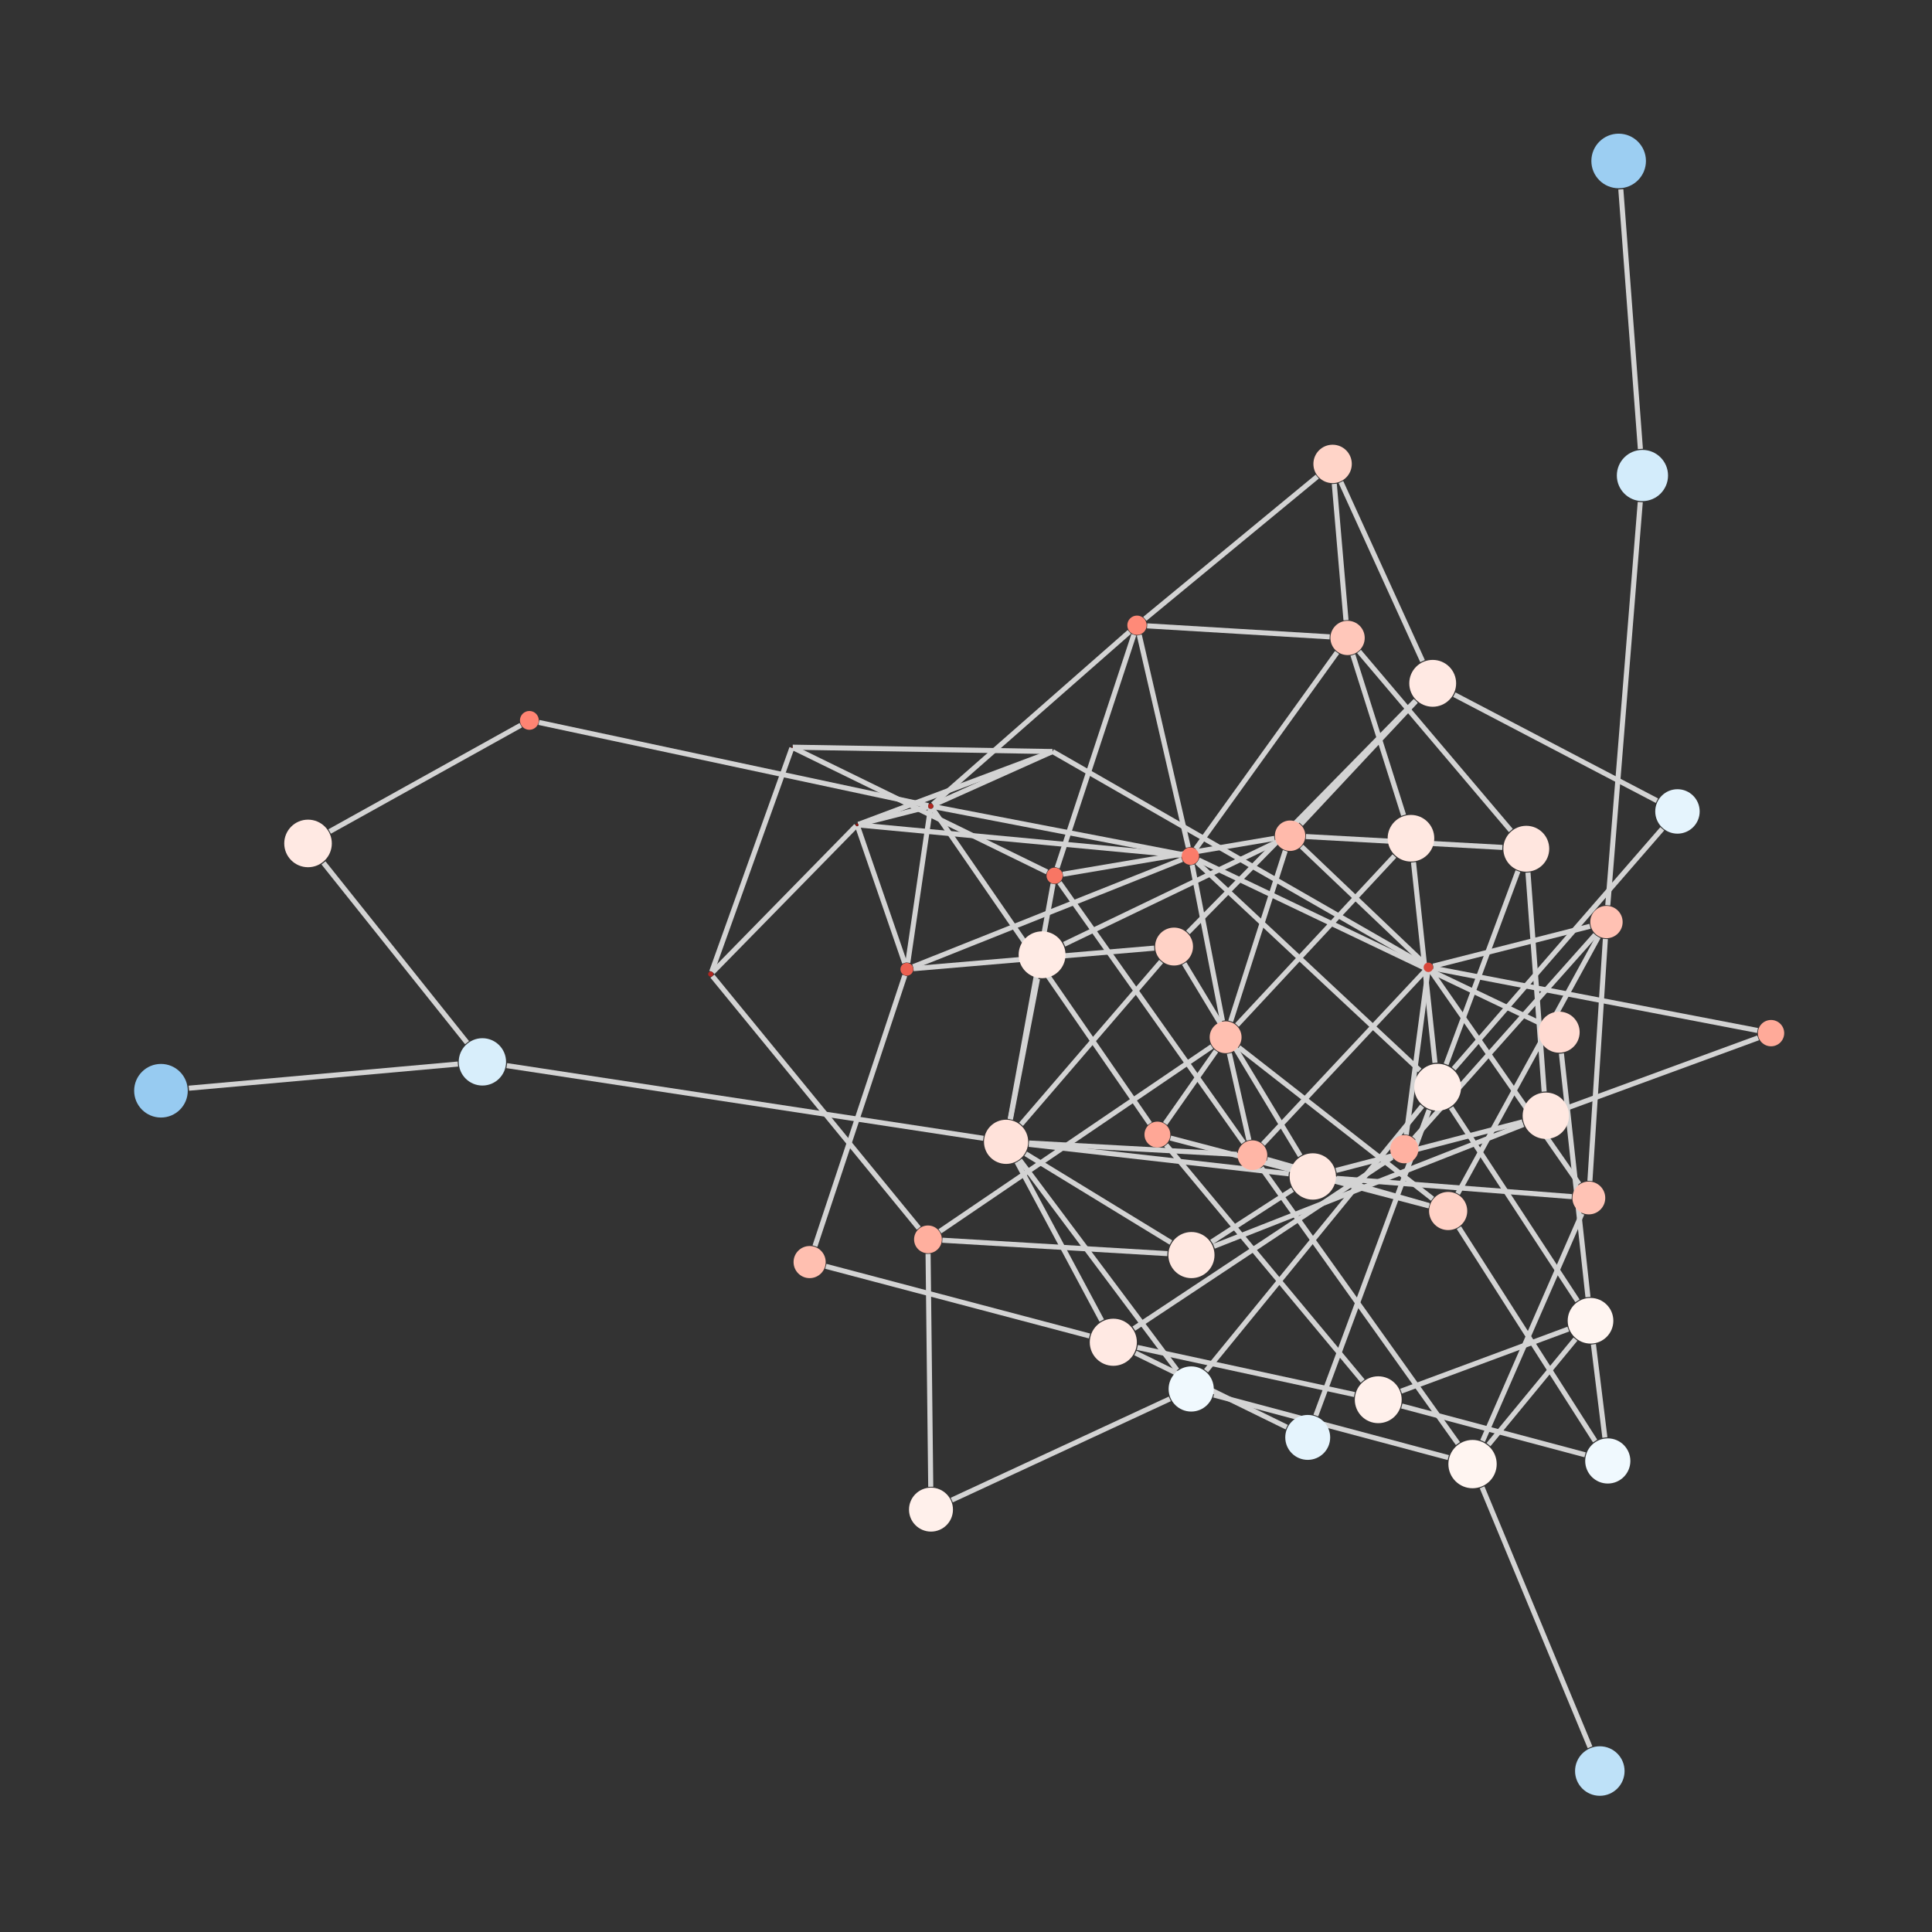 <?xml version="1.0" encoding="UTF-8"?>
<svg xmlns="http://www.w3.org/2000/svg"
     xmlns:xlink="http://www.w3.org/1999/xlink"
     xmlns:gadfly="http://www.gadflyjl.org/ns"
     version="1.2"
     width="160mm" height="160mm" viewBox="0 0 160 160"
     stroke="none"
     fill="#000000"
     stroke-width="0.3"
     font-size="3.88"
>
<rect x="0" y="0" width="160" height="160" fill="#333333" stroke="none"/>
<g stroke-width="0.42" fill="#000000" fill-opacity="0.000" stroke="#D3D3D3" id="img-cbaa0934-1">
  <path fill="none" d="M118.69,80.18 L 145.55 85.34"/>
  <path fill="none" d="M118.52,80.44 L 130.77 98.05"/>
  <path fill="none" d="M118.02,80.4 L 104.59 94.74"/>
  <path fill="none" d="M118,79.83 L 107.79 70.11"/>
  <path fill="none" d="M117.94,79.91 L 87.17 62.24"/>
  <path fill="none" d="M118.24,80.51 L 116.46 93.97"/>
  <path fill="none" d="M118.69,80.01 L 131.68 76.71"/>
  <path fill="none" d="M110.12,52.74 L 95 51.83"/>
  <path fill="none" d="M112.55,53.95 L 125.12 68.78"/>
  <path fill="none" d="M112.04,54.24 L 116.24 67.51"/>
  <path fill="none" d="M110.73,54.03 L 99.02 70.3"/>
  <path fill="none" d="M111.47,51.36 L 110.5 40.07"/>
  <path fill="none" d="M94.35,52.59 L 98.41 70.17"/>
  <path fill="none" d="M93.9,52.57 L 87.55 71.86"/>
  <path fill="none" d="M93.53,52.33 L 77.25 66.62"/>
  <path fill="none" d="M94.81,51.25 L 109.09 39.47"/>
  <path fill="none" d="M102.59,86.74 L 118.64 99.28"/>
  <path fill="none" d="M102.44,84.89 L 115.48 70.89"/>
  <path fill="none" d="M101.81,87.24 L 103.43 94.42"/>
  <path fill="none" d="M101.24,84.54 L 98.73 71.63"/>
  <path fill="none" d="M101.92,84.58 L 106.44 70.46"/>
  <path fill="none" d="M100.36,86.67 L 77.84 101.97"/>
  <path fill="none" d="M100.71,87.03 L 96.49 93.05"/>
  <path fill="none" d="M100.53,103.21 L 126.16 93.13"/>
  <path fill="none" d="M96.68,103.82 L 78.04 102.71"/>
  <path fill="none" d="M100.34,102.85 L 107.04 98.52"/>
  <path fill="none" d="M96.97,102.9 L 84.94 95.55"/>
  <path fill="none" d="M78.82,124.23 L 96.88 115.85"/>
  <path fill="none" d="M77.08,123.13 L 76.86 103.84"/>
  <path fill="none" d="M117.78,91.6 L 99.88 113.52"/>
  <path fill="none" d="M120.39,88.51 L 137.66 68.64"/>
  <path fill="none" d="M118.35,91.93 L 108.97 117.23"/>
  <path fill="none" d="M119.76,88.14 L 125.71 72.14"/>
  <path fill="none" d="M118.84,88.02 L 117.06 71.41"/>
  <path fill="none" d="M117.58,88.65 L 99.13 71.41"/>
  <path fill="none" d="M120.17,91.73 L 130.64 107.73"/>
  <path fill="none" d="M100.53,115.53 L 119.94 120.71"/>
  <path fill="none" d="M97.48,113.47 L 84.46 96.08"/>
  <path fill="none" d="M122.74,123.17 L 131.68 144.7"/>
  <path fill="none" d="M122.78,119.34 L 131.01 100.51"/>
  <path fill="none" d="M120.74,119.55 L 104.46 96.71"/>
  <path fill="none" d="M123.27,119.64 L 130.47 110.9"/>
  <path fill="none" d="M95.59,78.52 L 75.65 80.22"/>
  <path fill="none" d="M98.07,79.79 L 107.68 95.72"/>
  <path fill="none" d="M96.16,79.63 L 84.56 93.11"/>
  <path fill="none" d="M98.38,77.22 L 117.23 58.03"/>
  <path fill="none" d="M15.64,90.12 L 37.92 88.12"/>
  <path fill="none" d="M137.22,66.31 L 120.44 57.53"/>
  <path fill="none" d="M106.56,118.19 L 94.03 112.05"/>
  <path fill="none" d="M118.35,99.84 L 104.94 96.02"/>
  <path fill="none" d="M120.82,101.67 L 132.1 119.34"/>
  <path fill="none" d="M120.72,98.85 L 132.37 77.59"/>
  <path fill="none" d="M118.35,99.87 L 96.93 94.25"/>
  <path fill="none" d="M93.9,110.03 L 115.29 95.84"/>
  <path fill="none" d="M94.19,111.59 L 112.17 115.49"/>
  <path fill="none" d="M90.23,110.64 L 68.39 104.87"/>
  <path fill="none" d="M91.24,109.36 L 84.22 96.23"/>
  <path fill="none" d="M43.13,60.06 L 27.3 68.86"/>
  <path fill="none" d="M44.63,59.83 L 76.88 66.72"/>
  <path fill="none" d="M145.6,85.95 L 129.9 91.71"/>
  <path fill="none" d="M126.54,72.26 L 127.88 90.4"/>
  <path fill="none" d="M124.42,70.18 L 108.15 69.28"/>
  <path fill="none" d="M71.09,68.32 L 97.84 70.83"/>
  <path fill="none" d="M71.02,68.42 L 74.92 79.74"/>
  <path fill="none" d="M71.09,68.27 L 87.16 62.24"/>
  <path fill="none" d="M71.09,68.28 L 76.88 66.81"/>
  <path fill="none" d="M70.9,68.39 L 59.02 80.52"/>
  <path fill="none" d="M130.17,99.1 L 110.71 97.59"/>
  <path fill="none" d="M131.67,97.8 L 132.95 77.76"/>
  <path fill="none" d="M127.51,84.72 L 99.26 71.22"/>
  <path fill="none" d="M129.31,87.25 L 131.51 107.42"/>
  <path fill="none" d="M126.08,92.91 L 110.65 96.93"/>
  <path fill="none" d="M135.85,37.18 L 134.23 15.68"/>
  <path fill="none" d="M135.84,41.58 L 133.15 74.97"/>
  <path fill="none" d="M102.98,94.62 L 87.74 73.09"/>
  <path fill="none" d="M102.44,95.6 L 85.22 94.66"/>
  <path fill="none" d="M97.89,71.18 L 75.62 80.06"/>
  <path fill="none" d="M97.85,70.76 L 77.3 66.8"/>
  <path fill="none" d="M88.13,78.2 L 105.66 69.77"/>
  <path fill="none" d="M85.92,81.06 L 83.68 92.69"/>
  <path fill="none" d="M88.02,72.4 L 105.55 69.43"/>
  <path fill="none" d="M86.71,72.21 L 65.65 61.91"/>
  <path fill="none" d="M87.21,73.2 L 83.66 92.68"/>
  <path fill="none" d="M131.96,111.33 L 132.91 119.05"/>
  <path fill="none" d="M129.88,110.07 L 116.03 115.21"/>
  <path fill="none" d="M107.74,68.25 L 117.26 58.07"/>
  <path fill="none" d="M26.79,71.46 L 38.68 86.35"/>
  <path fill="none" d="M75.18,79.72 L 77.05 66.97"/>
  <path fill="none" d="M74.93,80.79 L 67.49 103.2"/>
  <path fill="none" d="M87.16,62.24 L 77.28 66.67"/>
  <path fill="none" d="M87.16,62.24 L 65.65 61.88"/>
  <path fill="none" d="M117.11,94.26 L 132.11 77.41"/>
  <path fill="none" d="M76.09,101.71 L 59 80.84"/>
  <path fill="none" d="M131.27,120.48 L 116.09 116.44"/>
  <path fill="none" d="M77.21,66.94 L 95.22 93.05"/>
  <path fill="none" d="M111.05,39.92 L 117.81 54.75"/>
  <path fill="none" d="M112.85,114.37 L 96.57 94.82"/>
  <path fill="none" d="M106.73,97.21 L 85.21 94.77"/>
  <path fill="none" d="M65.58,61.94 L 58.94 80.47"/>
  <path fill="none" d="M81.44,94.27 L 41.97 88.25"/>
</g>
<g stroke-width="0.42" stroke="#D3D3D3" id="img-cbaa0934-2">
</g>
<g font-size="4" stroke="#000000" stroke-opacity="0.000" fill="#000000" id="img-cbaa0934-3">
</g>
<g stroke-width="0" stroke="#000000" stroke-opacity="0.000" id="img-cbaa0934-4">
  <circle cx="118.29" cy="80.11" r="0.39" fill="#D8473B"/>
  <circle cx="111.6" cy="52.83" r="1.42" fill="#FFC7BA"/>
  <circle cx="94.16" cy="51.78" r="0.8" fill="#FF8A78"/>
  <circle cx="101.5" cy="85.9" r="1.32" fill="#FFBFB0"/>
  <circle cx="98.67" cy="103.94" r="1.91" fill="#FFE8E1"/>
  <circle cx="77.1" cy="125.02" r="1.82" fill="#FFF0EB"/>
  <circle cx="119.06" cy="90.04" r="1.94" fill="#FFEEE9"/>
  <circle cx="98.65" cy="115.03" r="1.87" fill="#F0F9FE"/>
  <circle cx="121.95" cy="121.25" r="2" fill="#FFF5F1"/>
  <circle cx="97.23" cy="78.39" r="1.57" fill="#FFD2C6"/>
  <circle cx="13.33" cy="90.33" r="2.22" fill="#97CBF1"/>
  <circle cx="138.92" cy="67.2" r="1.84" fill="#E5F4FD"/>
  <circle cx="132.49" cy="146.67" r="2.05" fill="#BEE1F8"/>
  <circle cx="108.3" cy="119.04" r="1.86" fill="#E5F4FD"/>
  <circle cx="119.93" cy="100.29" r="1.58" fill="#FFD2C6"/>
  <circle cx="92.2" cy="111.16" r="1.95" fill="#FFE9E3"/>
  <circle cx="43.84" cy="59.66" r="0.78" fill="#FF8473"/>
  <circle cx="146.67" cy="85.56" r="1.09" fill="#FFAA99"/>
  <circle cx="126.4" cy="70.29" r="1.9" fill="#FFE6DF"/>
  <circle cx="70.98" cy="68.31" r="0.11" fill="#901310"/>
  <circle cx="131.58" cy="99.21" r="1.36" fill="#FFC3B5"/>
  <circle cx="129.12" cy="85.48" r="1.7" fill="#FFDBD2"/>
  <circle cx="116.85" cy="69.42" r="1.93" fill="#FFE8E1"/>
  <circle cx="128.02" cy="92.4" r="1.92" fill="#FFE8E1"/>
  <circle cx="136.02" cy="39.38" r="2.12" fill="#D3ECFB"/>
  <circle cx="103.72" cy="95.67" r="1.23" fill="#FFB6A6"/>
  <circle cx="98.58" cy="70.9" r="0.72" fill="#FB7C6A"/>
  <circle cx="86.3" cy="79.07" r="1.94" fill="#FFEBE5"/>
  <circle cx="87.34" cy="72.52" r="0.67" fill="#F87664"/>
  <circle cx="131.72" cy="109.38" r="1.89" fill="#FFF5F1"/>
  <circle cx="106.84" cy="69.21" r="1.26" fill="#FFBAAB"/>
  <circle cx="25.51" cy="69.85" r="1.97" fill="#FFE9E3"/>
  <circle cx="75.1" cy="80.27" r="0.53" fill="#EC6051"/>
  <circle cx="87.17" cy="62.24" r="0" fill="#610102"/>
  <circle cx="116.3" cy="95.17" r="1.17" fill="#FFB1A1"/>
  <circle cx="76.85" cy="102.64" r="1.15" fill="#FFAF9E"/>
  <circle cx="134.05" cy="13.33" r="2.26" fill="#9CCEF2"/>
  <circle cx="133.15" cy="120.99" r="1.87" fill="#F0F9FE"/>
  <circle cx="77.08" cy="66.76" r="0.21" fill="#B02620"/>
  <circle cx="110.36" cy="38.42" r="1.59" fill="#FFD4C8"/>
  <circle cx="114.14" cy="115.92" r="1.94" fill="#FFF0EB"/>
  <circle cx="108.72" cy="97.43" r="1.92" fill="#FFE8E1"/>
  <circle cx="65.6" cy="61.88" r="0.05" fill="#770706"/>
  <circle cx="133.04" cy="76.36" r="1.34" fill="#FFC1B3"/>
  <circle cx="67.05" cy="104.52" r="1.33" fill="#FFBFB0"/>
  <circle cx="83.32" cy="94.56" r="1.83" fill="#FFE2DA"/>
  <circle cx="58.86" cy="80.67" r="0.21" fill="#B02620"/>
  <circle cx="118.65" cy="56.59" r="1.94" fill="#FFE9E3"/>
  <circle cx="39.95" cy="87.94" r="1.96" fill="#D8EEFB"/>
  <circle cx="95.85" cy="93.96" r="1.07" fill="#FFA796"/>
</g>
<g font-size="4" stroke="#000000" stroke-opacity="0.000" fill="#000000" id="img-cbaa0934-5">
</g>
</svg>
